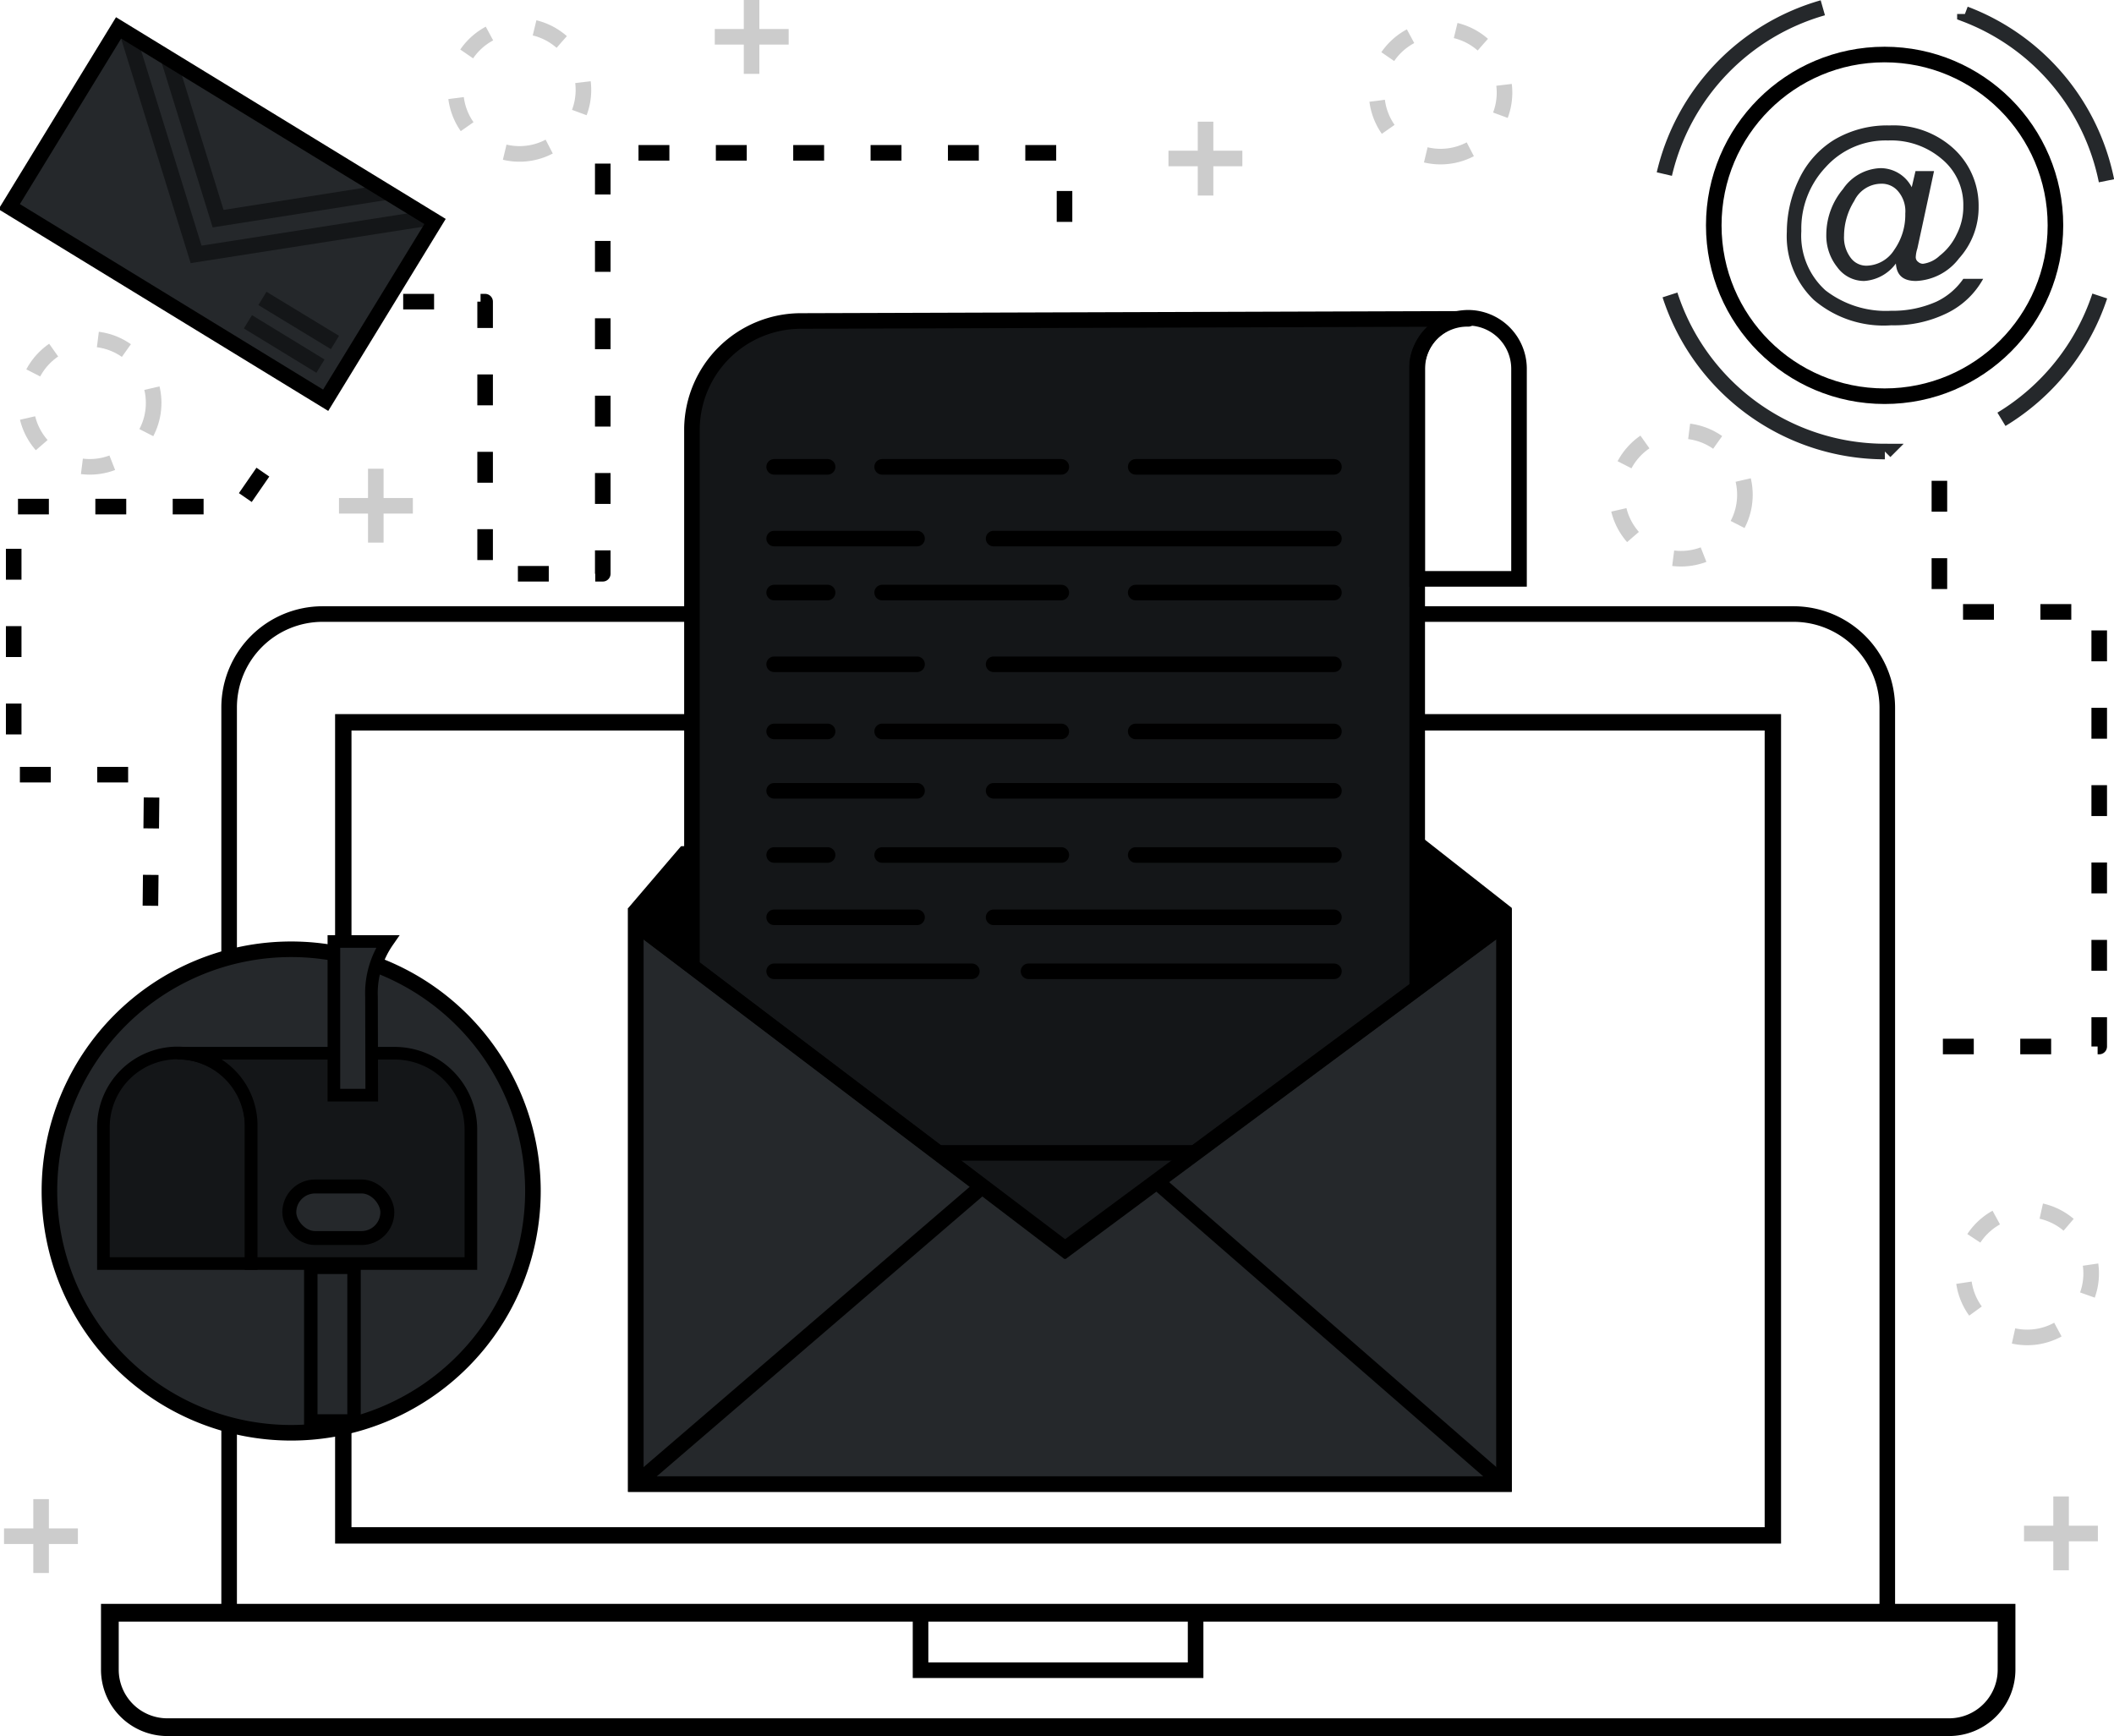 <svg id="Layer_1" data-name="Layer 1" xmlns="http://www.w3.org/2000/svg" xmlns:xlink="http://www.w3.org/1999/xlink" viewBox="0 0 78.7 64.64"><defs><style>.cls-1,.cls-14,.cls-15,.cls-16,.cls-17,.cls-2,.cls-20,.cls-21,.cls-22,.cls-23,.cls-24,.cls-25,.cls-3,.cls-4,.cls-5{fill:none;}.cls-10,.cls-11,.cls-16,.cls-17,.cls-18,.cls-19,.cls-2,.cls-20,.cls-3,.cls-4,.cls-5,.cls-6,.cls-7,.cls-8,.cls-9{stroke:#000;}.cls-10,.cls-11,.cls-14,.cls-15,.cls-16,.cls-17,.cls-18,.cls-19,.cls-2,.cls-21,.cls-22,.cls-23,.cls-24,.cls-25,.cls-3,.cls-4,.cls-5,.cls-6,.cls-9{stroke-miterlimit:22.93;}.cls-17,.cls-2,.cls-20,.cls-21,.cls-22,.cls-23,.cls-25,.cls-6,.cls-9{stroke-width:0.58px;}.cls-10,.cls-14,.cls-19,.cls-2,.cls-20,.cls-22,.cls-25,.cls-26,.cls-3,.cls-6,.cls-7,.cls-9{fill-rule:evenodd;}.cls-3{stroke-width:0.66px;}.cls-4{stroke-width:0.61px;}.cls-24,.cls-5{stroke-width:0.58px;}.cls-10,.cls-7,.cls-8{fill:#141618;}.cls-7,.cls-8{stroke-linecap:round;stroke-width:0.58px;}.cls-20,.cls-7,.cls-8{stroke-linejoin:round;}.cls-11,.cls-12,.cls-18,.cls-19,.cls-26,.cls-9{fill:#25282b;}.cls-10,.cls-19{stroke-width:0.47px;}.cls-11{stroke-width:0.52px;}.cls-13{clip-path:url(#clip-path);}.cls-14,.cls-15{stroke:#141618;}.cls-14,.cls-15,.cls-16{stroke-width:0.58px;}.cls-18{stroke-width:0.5px;}.cls-20,.cls-21,.cls-22{stroke-dasharray:1.15 1.73;}.cls-21,.cls-22,.cls-23,.cls-24{stroke:#ccc;}.cls-25{stroke:#25282b;}</style><clipPath id="clip-path" transform="translate(-3.91 -11.05)"><rect class="cls-1" x="8.35" y="12.06" width="7.83" height="13.86" transform="matrix(0.52, -0.85, 0.85, 0.52, -10.33, 19.57)"/></clipPath></defs><title>BRAND MESSAGE</title><path class="cls-2" d="M12.44,71.09H74.17V37.39a3.49,3.49,0,0,0-3.48-3.48H15.92a3.48,3.48,0,0,0-3.48,3.48Z" transform="translate(-3.91 -11.05)"/><path class="cls-3" d="M8,71.09H78.61v2.13a2.14,2.14,0,0,1-2.13,2.13H10.12A2.14,2.14,0,0,1,8,73.22Z" transform="translate(-3.91 -11.05)"/><rect class="cls-4" x="12.78" y="26.89" width="53.22" height="30.27"/><rect class="cls-5" x="34.27" y="60.05" width="10.24" height="2.13"/><polygon class="cls-6" points="55.99 55.25 23.67 55.25 23.67 33.92 25.49 31.79 52.36 31.09 55.99 33.94 55.99 55.25"/><path class="cls-7" d="M33.7,23l24.87-.08a1.88,1.88,0,0,0-1.9,1.63V58.27h-27V27A4.06,4.06,0,0,1,33.7,23Z" transform="translate(-3.91 -11.05)"/><path class="cls-2" d="M56.67,32.6h3.79V24.78a1.9,1.9,0,0,0-1.89-1.9h0a1.91,1.91,0,0,0-1.9,1.9Z" transform="translate(-3.91 -11.05)"/><line class="cls-8" x1="28.82" y1="17.38" x2="30.81" y2="17.38"/><line class="cls-8" x1="32.84" y1="17.38" x2="39.51" y2="17.38"/><line class="cls-8" x1="42.28" y1="17.38" x2="49.66" y2="17.38"/><line class="cls-8" x1="28.82" y1="20.05" x2="34.14" y2="20.05"/><line class="cls-8" x1="36.99" y1="20.05" x2="49.66" y2="20.05"/><line class="cls-8" x1="28.82" y1="22.06" x2="30.81" y2="22.06"/><line class="cls-8" x1="32.84" y1="22.06" x2="39.51" y2="22.06"/><line class="cls-8" x1="42.28" y1="22.06" x2="49.66" y2="22.06"/><line class="cls-8" x1="28.82" y1="24.73" x2="34.14" y2="24.73"/><line class="cls-8" x1="36.99" y1="24.73" x2="49.66" y2="24.73"/><line class="cls-8" x1="28.82" y1="27.23" x2="30.81" y2="27.23"/><line class="cls-8" x1="32.84" y1="27.23" x2="39.51" y2="27.23"/><line class="cls-8" x1="42.28" y1="27.23" x2="49.66" y2="27.23"/><line class="cls-8" x1="28.82" y1="29.44" x2="34.14" y2="29.44"/><line class="cls-8" x1="36.99" y1="29.44" x2="49.66" y2="29.44"/><line class="cls-8" x1="28.82" y1="31.83" x2="30.81" y2="31.83"/><line class="cls-8" x1="32.84" y1="31.83" x2="39.51" y2="31.83"/><line class="cls-8" x1="42.28" y1="31.83" x2="49.66" y2="31.83"/><line class="cls-8" x1="28.82" y1="34.15" x2="34.14" y2="34.15"/><line class="cls-8" x1="36.99" y1="34.15" x2="49.66" y2="34.15"/><line class="cls-8" x1="28.82" y1="36.16" x2="36.18" y2="36.16"/><line class="cls-8" x1="38.29" y1="36.16" x2="49.66" y2="36.16"/><line class="cls-8" x1="34.91" y1="42.92" x2="44.47" y2="42.92"/><path class="cls-9" d="M14.75,64.39a9,9,0,1,0-9-9A9,9,0,0,0,14.75,64.39Z" transform="translate(-3.91 -11.05)"/><path class="cls-10" d="M7.76,58.09h5.5V53a2.75,2.75,0,0,0-2.75-2.75h0A2.76,2.76,0,0,0,7.76,53Z" transform="translate(-3.91 -11.05)"/><path class="cls-10" d="M13.26,58.09h8.18v-5a2.84,2.84,0,0,0-2.82-2.83H10.51a2.69,2.69,0,0,1,2.75,2.59Z" transform="translate(-3.91 -11.05)"/><rect class="cls-11" x="10.77" y="44.17" width="3.65" height="1.92" rx="0.96"/><rect class="cls-12" x="8.35" y="12.06" width="7.83" height="13.86" transform="matrix(0.52, -0.85, 0.85, 0.52, -14.25, 8.52)"/><g class="cls-13"><polyline class="cls-14" points="6.24 2.07 8.12 8.14 14.53 7.13"/><polyline class="cls-14" points="4.72 1.14 7.3 9.47 16.11 8.09"/><line class="cls-15" x1="9.77" y1="11.11" x2="12.47" y2="12.75"/><line class="cls-15" x1="9.23" y1="11.98" x2="11.93" y2="13.63"/></g><rect class="cls-16" x="8.35" y="12.06" width="7.83" height="13.86" transform="matrix(0.52, -0.85, 0.85, 0.52, -14.25, 8.52)"/><polygon class="cls-9" points="55.99 55.25 23.67 55.25 23.67 34.39 36.56 44.17 39.63 46.51 43.05 43.98 55.99 34.39 55.99 55.25"/><line class="cls-17" x1="55.99" y1="55.25" x2="43.05" y2="43.98"/><path class="cls-2" d="M27.58,45.44l16,12.12L59.91,45.44M27.58,66.3,40.47,55.22" transform="translate(-3.91 -11.05)"/><rect class="cls-18" x="11.57" y="47.18" width="1.61" height="5.72"/><path class="cls-19" d="M17.75,51.82H16.34V46.1h2a3.38,3.38,0,0,0-.6,2.06Z" transform="translate(-3.91 -11.05)"/><polyline class="cls-20" points="5.6 33.72 5.65 28.84 0.51 28.84 0.51 18.86 8.9 18.86 10.13 17.08"/><polyline class="cls-20" points="15.01 11.23 18.06 11.23 18.06 21.36 22.44 21.36 22.44 5.69 39.63 5.69 39.63 9.4"/><polyline class="cls-20" points="72.2 17.9 72.2 22.78 78.15 22.78 78.15 38.96 71.84 38.96"/><circle class="cls-21" cx="3.34" cy="15" r="2.38"/><path class="cls-22" d="M23.25,16.78a2.38,2.38,0,1,0-2.38-2.37A2.38,2.38,0,0,0,23.25,16.78Z" transform="translate(-3.91 -11.05)"/><path class="cls-22" d="M57.54,16.88a2.38,2.38,0,1,0-2.38-2.37A2.38,2.38,0,0,0,57.54,16.88Z" transform="translate(-3.91 -11.05)"/><circle class="cls-21" cx="62.58" cy="18.42" r="2.38"/><path class="cls-22" d="M79.42,60.84A2.38,2.38,0,1,0,77,58.47,2.38,2.38,0,0,0,79.42,60.84Z" transform="translate(-3.91 -11.05)"/><line class="cls-23" x1="13.99" y1="17.45" x2="13.99" y2="20.2"/><line class="cls-23" x1="15.37" y1="18.83" x2="12.62" y2="18.83"/><line class="cls-23" x1="27.98" x2="27.98" y2="2.75"/><line class="cls-24" x1="29.36" y1="1.37" x2="26.61" y2="1.37"/><line class="cls-23" x1="44.88" y1="4.53" x2="44.88" y2="7.28"/><line class="cls-23" x1="46.25" y1="5.9" x2="43.5" y2="5.9"/><line class="cls-24" x1="76.73" y1="55.71" x2="76.73" y2="58.46"/><line class="cls-23" x1="78.1" y1="57.09" x2="75.35" y2="57.09"/><line class="cls-24" x1="1.53" y1="55.81" x2="1.53" y2="58.56"/><line class="cls-23" x1="2.9" y1="57.19" x2="0.15" y2="57.19"/><circle class="cls-17" cx="70.16" cy="8.39" r="6.36"/><path class="cls-25" d="M65.87,17.53a8.43,8.43,0,0,1,5.9-6.19m5.29.23a8.41,8.41,0,0,1,5.27,6.21m-.25,4.29a8.48,8.48,0,0,1-3.66,4.59m-4.34,1.2a8.42,8.42,0,0,1-8-5.83" transform="translate(-3.91 -11.05)"/><path class="cls-26" d="M77.74,21.43a3.07,3.07,0,0,1-1.31,1.26,4.47,4.47,0,0,1-2.11.47,4,4,0,0,1-2.89-.95,3.28,3.28,0,0,1-1-2.53,4.55,4.55,0,0,1,.45-1.95,3.45,3.45,0,0,1,1.32-1.48,3.87,3.87,0,0,1,2.06-.53,3.32,3.32,0,0,1,2.41.89,2.88,2.88,0,0,1,.9,2.13,2.83,2.83,0,0,1-.73,1.93,2.12,2.12,0,0,1-1.6.84c-.48,0-.72-.21-.75-.65a1.59,1.59,0,0,1-1.18.65,1.23,1.23,0,0,1-1-.51,1.88,1.88,0,0,1-.41-1.23,2.65,2.65,0,0,1,.62-1.68,1.76,1.76,0,0,1,1.39-.78,1.31,1.31,0,0,1,1.17.71l.14-.6h.69c-.38,1.78-.59,2.74-.62,2.88a1.24,1.24,0,0,0-.06.31.21.21,0,0,0,.09.19.27.27,0,0,0,.18.07,1.11,1.11,0,0,0,.62-.3,2.17,2.17,0,0,0,.63-.79A2.24,2.24,0,0,0,77,18.72a2.2,2.2,0,0,0-.8-1.75,2.9,2.9,0,0,0-2-.69,3,3,0,0,0-2.33,1,3.33,3.33,0,0,0-.9,2.37,2.74,2.74,0,0,0,.9,2.21,3.67,3.67,0,0,0,2.44.76A4,4,0,0,0,76,22.28,2.54,2.54,0,0,0,77,21.43Zm-4.31-.49a1.25,1.25,0,0,0,1-.59A2.26,2.26,0,0,0,74.84,19a1.14,1.14,0,0,0-.26-.82.79.79,0,0,0-.64-.29,1.12,1.12,0,0,0-1,.64,2.47,2.47,0,0,0-.38,1.3,1.25,1.25,0,0,0,.25.82A.72.72,0,0,0,73.43,20.94Z" transform="translate(-3.91 -11.05)"/></svg>